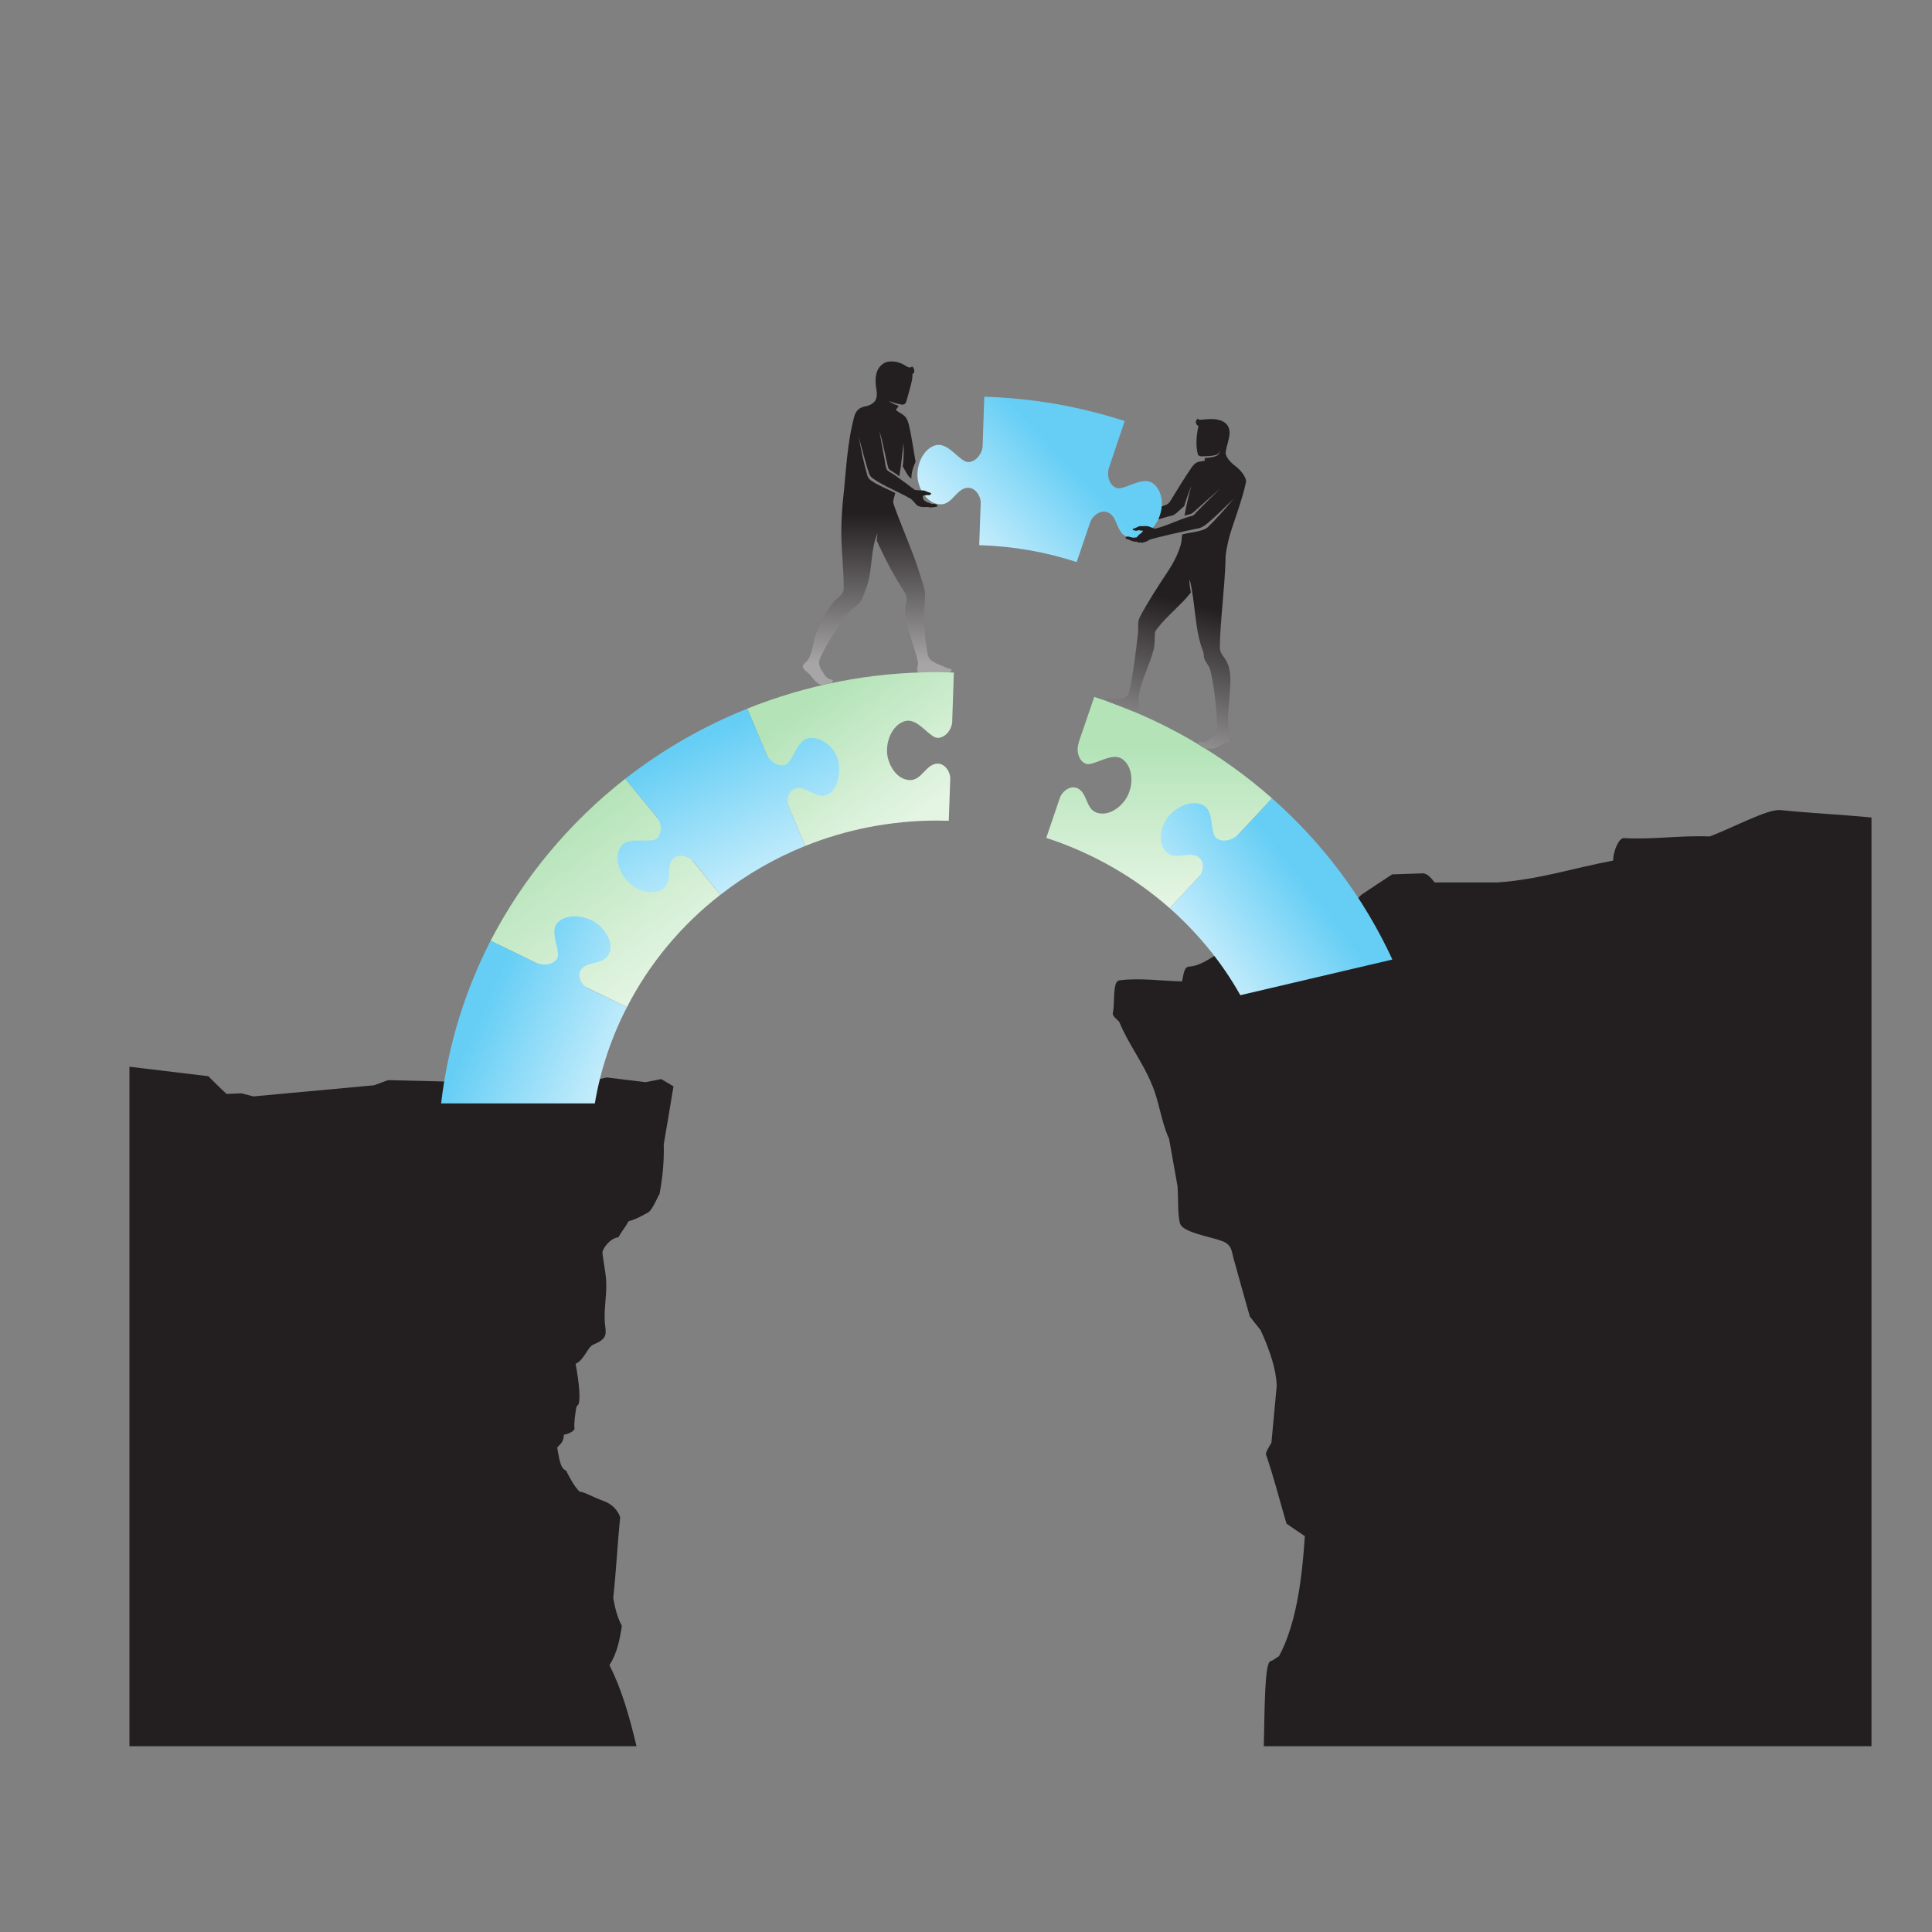 <?xml version="1.0" encoding="utf-8"?>
<svg viewBox="0 0 500 500" xmlns="http://www.w3.org/2000/svg">
  <rect x="0" y="0" width="500" height="500" fill="#808080" stroke="none"/>
  <defs>
    <radialGradient cx="0" cy="0" r="1" gradientUnits="userSpaceOnUse" gradientTransform="matrix(2287.41,-1542.88,-1542.88,-2287.41,3021.2,3888.96)" spreadMethod="pad" id="radialGradient18">
      <stop style="stop-opacity:1;stop-color:#fbc707" offset="0" id="stop14"/>
      <stop style="stop-opacity:1;stop-color:#f47216" offset="1" id="stop16"/>
    </radialGradient>
    <clipPath clipPathUnits="userSpaceOnUse" id="clipPath30">
      <path d="M 0,0 H 5932 V 1236 H 0 Z" clip-rule="evenodd" id="path28"/>
    </clipPath>
    <linearGradient x1="0" y1="0" x2="1" y2="0" gradientUnits="userSpaceOnUse" gradientTransform="matrix(-7e-5,-1527.22,-5972.08,2.6e-4,5952.08,1018.96)" spreadMethod="pad" id="linearGradient36">
      <stop style="stop-opacity:1;stop-color:#f47216" offset="0" id="stop32"/>
      <stop style="stop-opacity:1;stop-color:#b01419" offset="1" id="stop34"/>
    </linearGradient>
    <clipPath clipPathUnits="userSpaceOnUse" id="clipPath58">
      <path d="m 2012.4,2973.6 c -132.48,-105.12 -241.92,-239.76 -318.24,-392.4 l -464.4,231.84 c 110.88,219.6 267.84,412.56 458.64,565.92 l 324,-405.36" clip-rule="evenodd" id="path56"/>
    </clipPath>
    <linearGradient x1="0" y1="0" x2="1" y2="0" gradientUnits="userSpaceOnUse" gradientTransform="matrix(398.627,-548.662,-620.955,-451.151,1711.55,3421.71)" spreadMethod="pad" id="linearGradient64">
      <stop style="stop-opacity:1;stop-color:#b3e3b7" offset="0" id="stop60"/>
      <stop style="stop-opacity:1;stop-color:#e5f5e4" offset="1" id="stop62"/>
    </linearGradient>
    <clipPath clipPathUnits="userSpaceOnUse" id="clipPath76">
      <path d="m 1694.16,2581.2 c -52.56,-104.4 -90,-217.44 -109.44,-336.24 h -523.44 c 23.04,202.32 81.36,393.84 168.48,568.08 l 150.48,-74.88 v 0 c 38.16,-19.44 78.48,-1.44 79.2,23.76 1.44,32.4 -28.08,85.68 -1.44,114.48 25.2,27.36 79.92,30.24 125.28,2.88 30.96,-19.44 59.76,-60.48 54,-97.2 -8.64,-53.28 -63.36,-38.88 -91.44,-61.2 -27.36,-22.32 -9.36,-60.48 15.84,-74.16 l 132.48,-65.52" clip-rule="evenodd" id="path74"/>
    </clipPath>
    <linearGradient x1="0" y1="0" x2="1" y2="0" gradientUnits="userSpaceOnUse" gradientTransform="matrix(466.444,-207.674,-340.984,-765.863,1393.2,2992.97)" spreadMethod="pad" id="linearGradient82">
      <stop style="stop-opacity:1;stop-color:#66cef5" offset="0" id="stop78"/>
      <stop style="stop-opacity:1;stop-color:#cceffc" offset="1" id="stop80"/>
    </linearGradient>
    <clipPath clipPathUnits="userSpaceOnUse" id="clipPath106">
      <path d="m 3285.36,3664.8 c 226.8,-75.6 432,-197.28 605.52,-354.24 L 3542.4,2926.8 c -120.24,108.72 -262.8,192.96 -420.48,245.52 l 46.08,138.96 c 9.36,28.08 44.64,51.84 70.56,27.36 26.64,-24.48 20.16,-80.64 74.16,-81.36 37.44,-0.72 74.16,33.12 88.56,66.96 20.88,48.96 10.08,102.24 -20.88,123.84 -32.4,22.32 -80.64,-14.4 -113.04,-18 -24.48,-2.88 -48.24,34.56 -34.56,74.88 h -0.72 l 53.28,159.84" clip-rule="evenodd" id="path104"/>
    </clipPath>
    <linearGradient x1="0" y1="0" x2="1" y2="0" gradientUnits="userSpaceOnUse" gradientTransform="matrix(-2e-5,-561.862,-808.96,4e-5,3910.88,3498.96)" spreadMethod="pad" id="linearGradient112">
      <stop style="stop-opacity:1;stop-color:#b3e3b7" offset="0" id="stop108"/>
      <stop style="stop-opacity:1;stop-color:#e5f5e4" offset="1" id="stop110"/>
    </linearGradient>
    <clipPath clipPathUnits="userSpaceOnUse" id="clipPath122">
      <path d="m 2910.96,4713.12 c 166.32,-5.04 326.88,-34.56 478.08,-84.96 l -52.56,-159.84 v 0 c -13.68,-41.04 10.08,-77.76 35.28,-74.88 31.68,3.6 80.64,40.32 112.32,18 30.96,-21.6 41.76,-75.6 20.88,-123.84 -14.4,-33.84 -51.12,-68.4 -88.56,-67.68 -53.28,1.44 -47.52,57.6 -73.44,82.08 -26.64,24.48 -61.92,0 -71.28,-27.36 v 0 l -46.08,-138.96 c -105.12,35.28 -216.72,55.44 -331.92,59.04 l 5.04,146.88 c 0.72,29.52 -25.2,64.08 -57.59,50.4 -33.85,-14.4 -46.81,-69.12 -97.93,-51.12 -35.28,12.24 -57.6,56.88 -59.76,93.6 -2.16,53.28 26.64,100.08 62.64,109.44 38.16,9.36 70.56,-41.76 99.36,-56.16 20.88,-10.8 54,11.52 59.76,49.68 l 5.76,175.68" clip-rule="evenodd" id="path120"/>
    </clipPath>
    <linearGradient x1="0" y1="0" x2="1" y2="0" gradientUnits="userSpaceOnUse" gradientTransform="matrix(-323.797,-301.945,-530.515,568.908,3459.09,4196.75)" spreadMethod="pad" id="linearGradient128">
      <stop style="stop-opacity:1;stop-color:#66cef5" offset="0" id="stop124"/>
      <stop style="stop-opacity:1;stop-color:#cceffc" offset="1" id="stop126"/>
    </linearGradient>
    <clipPath clipPathUnits="userSpaceOnUse" id="clipPath138">
      <path d="m 3640.32,4610.88 c -12.24,5.76 -10.8,20.16 -2.16,25.92 0,-4.32 10.08,-4.32 16.56,-3.6 15.12,2.16 38.16,3.6 56.16,-1.44 28.8,-7.92 39.6,-29.52 33.84,-59.76 -3.59,-20.16 -13.68,-48.24 -11.52,-59.04 2.88,-11.52 12.96,-25.92 28.08,-38.16 33.12,-25.2 42.48,-50.4 41.04,-59.04 -14.4,-72 -50.4,-159.12 -61.19,-209.52 -3.61,-18.72 -8.65,-38.16 -8.65,-58.32 -2.16,-99.36 -18,-211.68 -19.44,-310.32 0,-11.52 5.04,-23.04 11.52,-30.96 20.88,-26.64 24.48,-56.16 24.48,-85.68 -0.72,-46.8 -8.64,-100.08 -7.91,-146.88 0,-7.2 3.59,-19.44 0,-23.76 0,-8.64 0,-12.96 3.59,-20.88 3.6,-7.92 5.76,-21.6 -5.04,-23.76 -26.64,-5.04 -36,-23.04 -55.44,-21.6 l -21.6,0.72 c -2.88,0 -18,10.08 -21.6,13.68 -5.04,5.04 1.44,12.24 4.32,10.8 6.48,-2.88 18.72,-2.88 23.04,0.72 7.2,4.32 14.4,12.96 21.6,15.84 14.4,6.48 15.12,32.4 14.4,41.04 -2.88,57.6 -10.08,132.48 -23.76,191.52 -3.6,15.84 -16.56,25.92 -20.88,41.76 -2.16,7.92 -0.72,15.12 -3.6,23.04 -29.52,74.88 -25.92,173.52 -46.08,252.72 -1.44,-15.12 1.44,-28.8 4.32,-46.8 -33.84,-43.92 -81.36,-81.36 -113.04,-123.84 -4.32,-5.76 -9.36,-11.52 -9.36,-19.44 -1.44,-19.44 0.72,-33.12 -4.32,-55.44 -14.4,-58.32 -43.2,-107.28 -51.12,-166.32 -1.44,-12.96 0,-19.44 1.44,-30.24 1.44,-12.24 -11.52,-23.04 -18,-20.16 l -88.56,35.28 c -6.48,2.88 -3.6,12.96 0,11.52 8.64,-1.44 25.2,-5.04 34.56,-3.6 18.72,2.16 32.4,5.76 36.72,20.16 12.24,46.08 24.48,142.56 31.68,211.68 1.44,18 -2.16,38.16 6.48,55.44 26.64,51.84 60.48,105.12 92.16,154.08 28.09,43.2 39.6,72.72 46.8,97.2 3.6,12.24 2.88,24.48 5.04,36.72 20.16,5.76 42.48,7.2 63.36,13.68 7.92,2.16 17.28,5.76 23.76,11.52 30.96,30.96 60.48,65.52 87.84,99.36 -28.08,-27.36 -56.88,-58.32 -87.12,-84.24 -10.08,-8.64 -21.59,-17.28 -34.56,-19.44 -57.6,-11.52 -160.56,-36 -166.32,-40.32 -6.48,-5.76 -15.12,-7.2 -21.6,-9.36 -2.16,-0.72 -6.48,1.44 -10.08,0.72 -3.6,-1.44 -7.92,1.44 -10.8,2.88 -2.88,-0.72 -7.92,0 -9.36,0.72 -8.64,1.44 -11.52,5.04 -19.44,7.2 -2.88,0.72 -6.48,2.16 -7.92,3.6 -2.88,3.6 2.16,7.92 11.52,5.76 3.6,-0.72 7.2,-2.16 10.8,-2.88 4.32,-1.44 8.64,0.72 12.96,0 2.88,0 5.04,6.48 12.96,12.24 4.32,2.88 9.36,7.92 10.8,11.52 -6.48,0 -9.36,0.72 -15.12,2.16 -5.76,-3.6 -12.24,-2.16 -18,0 -2.88,0.72 -2.88,5.04 -0.72,5.04 9.36,1.44 18,8.64 23.04,8.64 9.36,0 23.76,1.44 29.52,-0.72 7.2,-2.16 14.4,-6.48 22.32,-7.92 41.76,10.08 83.52,33.84 125.28,44.64 5.76,1.44 8.64,5.04 11.52,8.64 27.36,29.52 56.16,57.6 84.24,86.4 -29.52,-26.64 -59.04,-53.28 -88.56,-80.64 -3.6,-3.6 -8.64,-7.2 -14.4,-8.64 -5.76,-1.44 -12.96,-3.6 -18,-5.04 5.76,34.56 14.4,71.28 23.04,104.4 -8.64,-23.04 -16.56,-45.36 -23.76,-70.56 -9.36,-7.92 -18,-17.28 -27.36,-25.2 -5.76,-4.32 -10.8,-7.92 -15.84,-8.64 -15.84,-3.6 -30.24,-8.64 -45.36,-12.96 0.72,0.72 0.72,2.16 1.44,2.88 5.76,14.4 9.36,28.8 10.08,42.48 l 12.24,4.32 c 6.48,2.16 12.96,7.2 15.84,12.24 23.76,39.6 48.24,81.36 73.44,118.8 6.48,9.36 12.96,17.28 23.76,20.16 7.2,2.16 15.12,2.16 22.32,4.32 0,2.16 -2.16,6.48 -1.44,8.64 13.68,2.16 30.24,2.16 42.48,9.36 6.48,2.88 8.64,12.24 10.08,20.16 -1.44,-6.48 -5.04,-15.12 -11.52,-17.28 -15.84,-5.76 -32.4,-5.04 -48.96,-5.76 -5.76,-0.72 -13.68,1.44 -15.12,7.2 -7.92,30.96 -5.04,66.24 2.16,98.64" clip-rule="evenodd" id="path136"/>
    </clipPath>
    <linearGradient x1="0" y1="0" x2="1" y2="0" gradientUnits="userSpaceOnUse" gradientTransform="matrix(-260.56,-1045.05,-546.076,136.152,3996.72,4412.78)" spreadMethod="pad" id="linearGradient146">
      <stop style="stop-opacity:1;stop-color:#231f20" offset="0" id="stop140"/>
      <stop style="stop-opacity:1;stop-color:#231f20" offset="0.465" id="stop142"/>
      <stop style="stop-opacity:1;stop-color:#a7a5a6" offset="1" id="stop144"/>
    </linearGradient>
    <clipPath clipPathUnits="userSpaceOnUse" id="clipPath156">
      <path d="m 2666.16,4792.32 c 8.64,2.88 9.36,19.44 -2.16,27.36 0.72,-4.32 -7.92,-7.2 -18.71,0 -20.89,15.84 -55.45,23.04 -77.05,10.08 -33.12,-21.6 -28.8,-65.52 -24.48,-92.88 3.6,-24.48 -0.72,-38.88 -15.12,-48.24 -12.24,-8.64 -19.44,-7.2 -33.84,-12.24 -11.52,-4.32 -22.32,-15.12 -26.64,-32.4 -24.48,-93.6 -27.36,-187.2 -37.44,-282.24 -3.6,-33.84 -5.76,-71.28 -6.48,-105.12 -1.44,-82.08 8.64,-134.64 7.92,-217.44 0,-8.64 -11.52,-23.04 -21.6,-30.96 -29.52,-21.6 -64.08,-95.76 -75.6,-131.76 -8.64,-28.08 -8.64,-55.44 -23.76,-80.64 -6.48,-11.52 -22.32,-17.28 -17.28,-28.8 5.04,-13.68 18.72,-15.12 32.4,-36.72 7.92,-10.8 24.48,-25.92 33.12,-23.76 l 26.64,5.76 c 9.36,1.44 10.8,10.08 7.2,12.24 -2.15,0.72 -11.52,1.44 -17.28,7.2 -9.36,7.92 -15.12,19.44 -21.6,30.24 -5.76,11.52 -7.92,23.76 -4.32,33.84 20.16,48.24 64.08,119.52 99.36,162.72 11.52,14.4 25.92,21.6 38.16,36.72 10.08,12.96 11.52,23.76 19.44,44.64 21.6,54 16.56,115.92 31.68,171.36 0,0.72 6.48,18.72 7.92,25.92 0,-8.64 -0.72,-19.44 -2.16,-26.64 2.16,-3.6 5.76,-12.96 7.2,-15.84 25.2,-55.44 53.28,-110.16 88.56,-165.6 5.05,-8.64 8.64,-20.88 5.76,-30.24 -9.36,-35.28 -4.32,-68.4 7.2,-100.8 10.8,-38.16 22.32,-71.28 31.68,-110.16 1.44,-7.2 -1.44,-16.56 -2.16,-23.04 -1.44,-7.2 0,-15.12 7.92,-15.12 l 100.08,0.72 c 10.08,0 10.8,12.24 5.04,12.24 -9.36,0.72 -18.72,6.48 -28.8,10.8 -15.83,5.76 -27.36,10.8 -39.6,21.6 -6.48,5.76 -8.64,15.84 -10.08,23.76 -9.36,56.88 -15.12,118.08 -8.64,185.76 1.44,14.4 1.44,29.52 -5.76,51.84 -9.36,28.08 -16.56,56.88 -26.64,84.24 -24.48,69.12 -77.04,195.12 -75.6,205.92 0.72,7.92 5.76,23.04 7.2,30.24 -25.2,13.68 -54.72,24.48 -79.92,41.76 -7.2,4.32 -12.96,11.52 -15.12,19.44 -12.96,46.08 -22.32,92.88 -29.52,137.52 3.6,-15.12 7.2,-30.24 11.52,-46.08 7.2,-28.8 15.12,-58.32 24.48,-86.4 2.16,-6.48 7.92,-12.24 12.96,-15.84 38.16,-27.36 87.12,-46.08 126.72,-69.84 10.8,-6.48 18.72,-21.6 25.2,-25.2 7.92,-3.6 12.96,-4.32 21.6,-4.32 4.32,0 8.64,0 13.68,0 2.16,0 5.76,-1.44 8.64,-1.44 7.92,0 14.4,1.44 21.6,2.88 3.6,0.72 0.72,7.2 -5.04,8.64 -5.04,1.44 -7.92,0.72 -12.24,0.72 -3.6,1.44 -9.36,4.32 -14.4,5.04 -3.6,2.16 -8.64,4.32 -11.52,7.2 -5.04,5.76 -5.04,12.24 -5.04,16.56 5.04,0 9.36,0.72 13.68,2.16 4.32,-0.72 9.36,-0.72 12.24,1.44 2.88,1.44 3.6,4.32 1.44,5.76 -1.44,0.72 -5.04,1.44 -10.08,3.6 -3.6,0.72 -7.2,3.6 -10.08,4.32 -7.92,2.16 -30.96,0.72 -35.28,3.6 -20.16,15.84 -44.64,34.56 -65.52,49.68 -8.64,6.48 -15.12,9.36 -24.48,15.84 -7.92,5.76 -8.64,20.16 -12.23,41.76 -2.89,15.84 -5.77,31.68 -8.65,48.24 -2.88,16.56 -5.76,32.4 -8.64,48.96 10.08,-31.68 15.12,-62.64 22.32,-94.32 3.6,-12.24 6.48,-36 10.8,-38.88 10.8,-8.64 24.48,-15.12 34.56,-24.48 6.48,36 10.08,80.64 14.4,116.64 0.72,-24.48 1.44,-55.44 -2.88,-81.36 12.25,-23.04 18,-34.56 29.52,-43.92 0,20.16 5.76,41.04 14.4,59.04 -5.76,33.84 -14.4,94.32 -22.32,127.44 -2.16,10.08 -6.48,23.76 -13.68,30.96 -10.08,10.8 -20.16,12.96 -30.96,23.04 1.44,3.6 7.92,10.08 9.36,14.4 -8.64,2.88 -23.76,8.64 -32.4,16.56 13.68,-5.04 27.36,-10.08 42.48,-12.24 8.64,-1.44 13.68,3.6 15.85,10.08 7.19,26.64 13.67,48.24 19.43,74.88 0.72,5.76 2.16,16.56 1.44,21.6" clip-rule="evenodd" id="path154"/>
    </clipPath>
    <linearGradient x1="0" y1="0" x2="1" y2="0" gradientUnits="userSpaceOnUse" gradientTransform="matrix(-4e-5,-978.993,-552.642,2e-5,2821.52,4758.96)" spreadMethod="pad" id="linearGradient164">
      <stop style="stop-opacity:1;stop-color:#231f20" offset="0" id="stop158"/>
      <stop style="stop-opacity:1;stop-color:#231f20" offset="0.465" id="stop160"/>
      <stop style="stop-opacity:1;stop-color:#a7a5a6" offset="1" id="stop162"/>
    </linearGradient>
    <clipPath clipPathUnits="userSpaceOnUse" id="clipPath174">
      <path d="m 3778.56,3186.72 c -28.8,-31.68 -74.16,-29.52 -84.24,-5.76 -12.96,29.52 -4.32,90 -39.6,106.56 -33.84,16.56 -85.68,-0.72 -118.08,-42.48 -22.32,-28.8 -34.56,-77.76 -15.12,-110.16 27.36,-46.08 72.72,-12.96 107.28,-23.76 33.84,-10.8 31.68,-54 12.24,-75.6 L 3542.4,2926.8 c 95.76,-87.12 177.84,-189.36 240.48,-303.84 l 517.68,124.56 c -96.48,214.56 -236.88,406.8 -409.68,563.04 l -112.32,-123.84 v 0" clip-rule="evenodd" id="path172"/>
    </clipPath>
    <linearGradient x1="0" y1="0" x2="1" y2="0" gradientUnits="userSpaceOnUse" gradientTransform="matrix(-371.687,-280.086,-548.21,727.5,4250.37,2684.65)" spreadMethod="pad" id="linearGradient180">
      <stop style="stop-opacity:1;stop-color:#66cef5" offset="0" id="stop176"/>
      <stop style="stop-opacity:1;stop-color:#cceffc" offset="1" id="stop178"/>
    </linearGradient>
    <clipPath clipPathUnits="userSpaceOnUse" id="clipPath194">
      <path d="m 2749.68,3751.2 c 19.44,0 38.16,-0.72 57.6,-1.44 l -5.76,-175.68 c -5.76,-38.16 -38.88,-60.48 -59.76,-49.68 -28.8,14.4 -61.2,65.52 -99.36,56.16 -36.72,-9.36 -64.8,-56.16 -62.64,-109.44 2.16,-36 24.48,-81.36 59.76,-93.6 50.4,-17.28 64.08,37.44 97.92,51.12 32.4,13.68 58.32,-20.88 57.6,-50.4 L 2790,3232.08 c -13.68,0 -26.64,0.72 -40.32,0.72 -158.4,0 -310.32,-31.68 -448.55,-88.56 l -197.29,479.52 c 199.44,82.08 417.6,127.44 645.84,127.44" clip-rule="evenodd" id="path192"/>
    </clipPath>
    <linearGradient x1="0" y1="0" x2="1" y2="0" gradientUnits="userSpaceOnUse" gradientTransform="matrix(324.664,-446.862,-651.588,-473.406,2697,3935.58)" spreadMethod="pad" id="linearGradient200">
      <stop style="stop-opacity:1;stop-color:#b3e3b7" offset="0" id="stop196"/>
      <stop style="stop-opacity:1;stop-color:#e5f5e4" offset="1" id="stop198"/>
    </linearGradient>
    <clipPath clipPathUnits="userSpaceOnUse" id="clipPath210">
      <path d="m 2301.13,3144.24 c -104.41,-43.2 -201.61,-100.8 -288.73,-170.64 l -91.44,115.2 c -18.72,22.32 -60.48,32.4 -76.32,0.72 -16.56,-32.4 8.64,-82.8 -41.04,-102.24 -35.28,-14.4 -81.36,5.76 -106.56,32.4 -36,38.16 -44.64,92.16 -23.04,123.12 22.32,32.4 80.64,14.4 111.6,22.32 23.04,5.04 33.12,43.2 12.96,76.32 l -110.16,137.52 c 125.28,100.08 264.96,182.88 415.44,244.8 l 68.4,-165.6 c 18.72,-31.68 55.44,-41.04 70.56,-23.76 22.32,23.76 34.56,82.8 73.44,87.12 37.44,3.6 85.68,-29.52 97.2,-79.92 8.64,-40.32 -0.72,-88.56 -23.76,-109.44 -39.6,-35.28 -72.72,12.96 -109.44,14.4 -35.28,1.44 -46.08,-39.6 -34.56,-66.96 v 0 l 55.45,-135.36 v 0" clip-rule="evenodd" id="path208"/>
    </clipPath>
    <linearGradient x1="0" y1="0" x2="1" y2="0" gradientUnits="userSpaceOnUse" gradientTransform="matrix(239.007,-512.552,-811.099,-378.222,2330,3693.57)" spreadMethod="pad" id="linearGradient216">
      <stop style="stop-opacity:1;stop-color:#66cef5" offset="0" id="stop212"/>
      <stop style="stop-opacity:1;stop-color:#cceffc" offset="1" id="stop214"/>
    </linearGradient>
  </defs>
  <g id="g10" transform="matrix(0.76, 0, 0, -0.741, 33.501, 451.916)" style="">
    <g id="g12" transform="scale(0.1)">
      <path d="M 0,0 H 5932 V 5803 H 0 Z" style="fill: url(#radialGradient18); fill-rule: nonzero; stroke: none; fill-opacity: 0;" id="path20"/>
      <path d="m 2889.36,4699.44 21.6,13.68 c 149.76,-17.28 313.92,-51.12 457.2,-98.64 l -53.28,-159.84 v 0 c -13.68,-41.04 10.08,-77.76 35.28,-74.88 32.4,3.6 80.64,40.32 112.32,18 30.96,-21.6 45.36,-78.48 24.48,-127.44 -14.4,-33.12 -44.64,-64.08 -82.08,-63.36 -53.28,1.44 -56.88,56.88 -83.52,81.36 -25.92,24.48 -61.92,0 -71.28,-27.36 v 0 L 3225.6,4135.68 3204,4122 c -105.12,34.56 -216.72,55.44 -331.92,59.04 l 5.04,146.88 c 0.72,28.8 -21.6,65.52 -54.72,51.84 -12.24,-5.76 -19.44,-19.44 -30.24,-30.96 -17.28,-18 -38.16,-32.4 -69.84,-21.6 -36,12.24 -58.32,56.88 -59.76,93.6 -2.88,53.28 34.56,108.72 71.28,118.08 37.44,10.08 61.2,-50.4 90.72,-64.8 20.88,-10.8 58.32,12.96 59.04,49.68 l 5.76,175.68" style="fill: rgb(235, 248, 254); fill-rule: evenodd; stroke: none; fill-opacity: 0;" id="path22"/>
      <g id="g24">
        <g id="g26" clip-path="url(#clipPath30)">
          <path d="M 0,0 H 5932 V 1236 H 0 Z" style="fill: url(#linearGradient36); fill-rule: nonzero; stroke: none; fill-opacity: 0;" id="path38"/>
        </g>
      </g>
      <path d="M 1726.56,0 H 0 V 2373.12 L 268.563,2340 c 20.16,-20.88 41.039,-41.76 61.917,-61.92 17.282,0.72 33.84,1.44 51.122,2.16 13.679,-3.6 26.64,-7.2 40.32,-10.8 136.801,12.96 274.316,25.92 411.121,38.88 15.84,5.76 31.68,12.24 47.52,18 210.957,-5.04 421.917,-10.8 632.877,-16.56 37.44,8.64 74.88,17.28 111.6,25.92 44.64,-5.76 88.56,-10.8 132.48,-16.56 17.28,3.6 35.28,7.2 53.28,10.8 13.68,-8.64 28.08,-16.56 41.76,-25.2 -10.8,-67.68 -21.6,-134.64 -33.12,-202.32 1.44,-53.28 -2.88,-110.88 -14.4,-174.24 -5.76,-7.2 -23.76,-55.44 -38.88,-64.08 -37.44,-21.6 -48.24,-25.2 -66.96,-30.96 -10.08,-20.16 -23.04,-34.56 -33.84,-55.44 -30.96,-4.32 -53.28,-40.32 -54.72,-52.56 0.72,-20.16 11.52,-68.4 12.96,-103.68 2.16,-50.4 -10.08,-102.96 -3.6,-153.36 4.32,-32.4 3.6,-46.8 -40.32,-65.52 -19.44,-7.92 -31.68,-54.72 -60.48,-66.96 12.24,-65.52 18,-131.04 8.64,-143.28 -3.6,-4.32 -5.76,-5.04 -6.48,-10.8 -2.88,-18.72 -8.64,-56.88 -5.76,-71.28 0.72,-8.64 -18.72,-19.44 -36,-22.32 -1.44,-28.8 -15.12,-33.84 -23.04,-45.36 6.48,-32.4 9.36,-72.72 30.24,-79.919 15.84,-32.403 30.97,-59.043 46.8,-74.161 13.68,0.719 44.64,-18.718 79.92,-31.679 21.6,-7.918 46.08,-24.481 57.6,-56.879 -9.36,-92.879 -13.68,-189.359 -23.76,-282.242 6.48,-38.157 15.84,-72.719 29.52,-97.2 -7.2,-47.519 -15.84,-95.042 -42.48,-137.519 41.04,-81.359 68.4,-180 92.16,-282.961" style="fill: rgb(35, 31, 32); fill-rule: evenodd; stroke: none;" id="path40"/>
      <path d="M 5932.08,3243.6 V 0 H 3862.8 c 2.88,134.641 2.88,290.16 22.32,296.641 10.8,3.597 19.44,12.242 29.52,18 58.32,110.879 78.48,268.558 87.84,419.043 -20.88,14.398 -41.76,28.796 -62.64,43.914 -23.04,80.644 -43.2,162.722 -69.84,241.922 -1.44,5.04 8.64,23.76 18.72,40.32 5.76,66.24 12.24,132.48 18,198.72 -1.43,55.44 -22.32,121.68 -54.72,194.4 -12.24,15.84 -24.48,31.68 -36.71,47.52 -17.29,62.64 -34.57,124.56 -51.13,187.2 -12.24,35.28 -5.04,62.64 -44.64,77.04 -38.88,15.12 -135.36,29.52 -142.56,62.64 -7.92,32.4 -5.04,85.68 -7.92,128.16 -9.36,55.44 -19.44,110.16 -28.8,165.6 -28.8,64.8 -32.4,129.6 -60.48,194.4 -28.08,70.56 -80.64,141.84 -108.72,213.12 -7.2,10.8 -24.48,19.44 -22.32,32.4 7.92,38.16 -2.16,110.88 22.32,113.76 70.56,9.36 141.84,-2.16 213.12,-3.6 5.76,20.88 5.04,50.4 25.2,51.84 30.96,1.44 63.36,23.04 95.76,43.92 95.76,9.36 190.8,19.44 286.56,29.52 39.6,16.56 51.12,59.76 84.24,69.84 128.16,37.44 79.92,77.76 120.96,108.72 34.56,23.76 68.41,46.8 102.96,69.84 33.84,1.44 68.4,2.16 102.96,3.6 18,0.72 31.68,-19.44 41.76,-31.68 76.32,0 136.8,0 213.84,0 142.56,10.08 255.6,49.68 393.84,76.32 0,30.96 18.72,79.2 36.72,78.48 102.96,-5.76 188.64,10.08 292.32,5.76 79.92,30.96 197.28,96.48 240.48,92.16 101.52,-10.8 209.52,-15.84 310.32,-25.92" style="fill: rgb(35, 31, 32); fill-rule: evenodd; stroke: none;" id="path42"/>
      <path d="m 0,2198.88 v 91.44 c 56.16,-5.76 113.043,-10.8 168.48,-20.88 9.364,-1.44 19.442,-16.56 26.641,-22.32 69.84,-10.08 138.242,-12.96 230.399,-11.52 17.281,-1.44 34.558,-13.68 51.839,-30.24 -79.199,-0.72 -149.757,-14.4 -228.957,-15.84 C 168.48,2188.8 80.641,2198.88 0,2198.88" style="fill: rgb(63, 70, 76); fill-rule: evenodd; stroke: none; fill-opacity: 0;" id="path44"/>
      <path d="m 1661.04,2288.16 c 61.2,-5.04 109.44,-28.8 131.76,-33.12 -48.96,-27.36 -109.44,-48.96 -158.4,-54.72 -24.48,-2.88 -48.96,-5.76 -73.44,-8.64 54,-20.88 100.8,-51.12 159.84,-58.32 -204.48,-40.32 -412.56,-7.92 -623.52,-20.16 42.48,23.04 85.68,46.08 110.16,78.48 -15.84,0.72 -82.08,-25.92 -97.92,-23.04 -126,20.16 -217.438,56.88 -370.079,59.76 53.278,18 108.719,36.72 162,54.72 45.36,0 82.079,-15.12 127.439,-15.12 218.16,0 414,20.16 632.16,20.16" style="fill: rgb(63, 70, 76); fill-rule: evenodd; stroke: none; fill-opacity: 0;" id="path46"/>
      <path d="m 686.879,2202.48 c 88.559,-18 176.402,-36.72 264.961,-54.72 49.68,-22.32 78.48,-41.76 85.68,-59.04 -46.079,-0.72 -71.282,-23.76 -117.36,-23.04 -140.398,0.72 -301.68,22.32 -437.039,14.4 -50.398,15.84 -99.359,34.56 -139.68,67.68 94.321,0 182.879,5.76 293.039,-8.64 18.719,5.76 48.958,26.64 47.52,38.16 -12.961,-0.72 -63.359,-8.64 -67.68,-2.88 -17.281,21.6 -109.441,52.56 -140.398,64.08 32.398,10.08 132.48,5.76 189.359,6.48 12.242,-12.24 19.442,-25.92 21.598,-42.48" style="fill: rgb(63, 70, 76); fill-rule: evenodd; stroke: none; fill-opacity: 0;" id="path48"/>
      <path d="m 1061.28,2244.96 -61.921,25.2 c 120.241,737.28 568.801,1245.6 1329.841,1428.48 54,-136.08 96.48,-260.64 150.48,-396.72 C 2160,3167.28 1839.6,3032.64 1519.2,2898 c -90.72,-193.68 -181.43,-387.36 -272.88,-581.04 -64.8,-23.76 -120.24,-48.24 -185.04,-72" style="fill: rgb(255, 255, 255); fill-rule: evenodd; stroke: none; fill-opacity: 0;" id="path50"/>
      <g id="g52">
        <g id="g54" clip-path="url(#clipPath58)">
          <path d="m 2012.4,2973.6 c -132.48,-105.12 -241.92,-239.76 -318.24,-392.4 l -464.4,231.84 c 110.88,219.6 267.84,412.56 458.64,565.92 l 324,-405.36" style="fill: url(#linearGradient64); fill-rule: nonzero; stroke: none;" id="path66"/>
        </g>
      </g>
      <path d="m 1229.76,2813.04 -48.96,13.68 4.32,5.04 62.64,-7.2 -18,-11.52" style="fill: rgb(204, 236, 205); fill-rule: evenodd; stroke: none; fill-opacity: 0;" id="path68"/>
      <g id="g70">
        <g id="g72" clip-path="url(#clipPath76)">
          <path d="m 1694.16,2581.2 c -52.56,-104.4 -90,-217.44 -109.44,-336.24 h -523.44 c 23.04,202.32 81.36,393.84 168.48,568.08 l 150.48,-74.88 v 0 c 38.16,-19.44 78.48,-1.44 79.2,23.76 1.44,32.4 -28.08,85.68 -1.44,114.48 25.2,27.36 79.92,30.24 125.28,2.88 30.96,-19.44 59.76,-60.48 54,-97.2 -8.64,-53.28 -63.36,-38.88 -91.44,-61.2 -27.36,-22.32 -9.36,-60.48 15.84,-74.16 l 132.48,-65.52" style="fill: url(#linearGradient82); fill-rule: nonzero; stroke: none;" id="path84"/>
        </g>
      </g>
      <path d="m 1688.4,3378.96 -41.76,6.48 6.48,4.32 47.52,-1.44 -12.24,-9.36" style="fill: rgb(204, 236, 205); fill-rule: evenodd; stroke: none; fill-opacity: 0;" id="path86"/>
      <path d="m 3245.04,3659.76 40.32,5.04 c 174.24,-102.24 395.28,-208.08 557.28,-354.24 l -344.16,-378.72 c -118.8,106.56 -260.64,193.68 -416.16,245.52 l 46.8,133.92 c 6.48,19.44 26.64,37.44 46.8,36.72 l 40.32,0.72 c 25.92,-24.48 2.88,-90.72 55.44,-91.44 37.44,-0.72 73.44,33.12 87.84,66.24 20.16,48.24 10.08,101.52 -20.88,122.4 -22.32,15.84 -50.4,-5.04 -77.76,-15.84 l -33.12,-2.16 c -25.2,-1.44 -48.24,33.84 -35.28,74.16 v 0 l 52.56,157.68" style="fill: rgb(235, 248, 254); fill-rule: evenodd; stroke: none; fill-opacity: 0;" id="path88"/>
      <path d="M 5914.08,2891.52 V 2732.4 c -175.68,-14.4 -329.76,-38.88 -506.88,-52.56 -61.2,-5.04 -146.16,0 -207.36,-5.04 23.04,-15.84 46.8,-31.68 69.84,-47.52 -177.84,10.08 -349.2,-5.76 -517.68,-29.52 -18,-2.16 -71.28,10.8 -87.12,18.72 14.4,0.72 78.48,10.08 92.16,15.12 37.44,14.4 67.68,30.96 103.68,48.96 100.8,-16.56 195.12,-25.2 295.2,-20.16 -47.52,10.8 -159.84,66.96 -190.8,83.52 52.56,30.24 141.84,42.48 194.4,73.44 95.77,17.28 218.16,17.28 322.56,29.52 18.72,2.16 46.08,19.44 63.36,22.32 126,1.44 243.36,20.16 368.64,22.32" style="fill: rgb(63, 70, 76); fill-rule: evenodd; stroke: none; fill-opacity: 0;" id="path90"/>
      <path d="m 5914.08,3072.24 v -119.52 c -95.04,-8.64 -203.76,-28.08 -296.64,-33.84 -28.08,-2.16 -37.44,7.92 -65.52,13.68 -47.52,8.64 -89.28,29.52 -133.92,46.08 -76.32,-22.32 -168.48,-24.48 -256.32,-32.4 -12.96,5.76 -25.2,10.08 -38.16,12.96 -54.72,13.68 -109.44,9.36 -164.88,11.52 124.56,25.2 246.96,48.96 370.81,61.2 87.83,-7.2 165.59,-2.88 253.43,-10.8 31.68,-2.16 105.84,-12.96 137.52,-15.84 -16.56,12.24 -66.24,24.48 -97.2,30.96 -20.16,4.32 -25.2,20.16 -41.76,30.24 118.8,11.52 225.36,7.92 332.64,5.76" style="fill: rgb(63, 70, 76); fill-rule: evenodd; stroke: none; fill-opacity: 0;" id="path92"/>
      <path d="m 3414.96,2599.92 c 120.96,6.48 280.8,-15.12 445.68,-41.04 -7.92,15.12 -15.84,30.24 -23.04,45.36 179.28,-20.16 349.92,-15.84 518.4,-8.64 58.32,57.6 214.56,108.72 436.32,155.52 -110.88,4.32 -218.16,9.36 -367.2,-8.64 1.44,7.2 -5.76,25.2 -12.96,26.64 -101.52,20.16 -190.8,-4.32 -294.48,-12.96 -150.48,-25.92 -300.24,-52.56 -450,-78.48 18,-19.44 36.72,-39.6 54.72,-59.76 -41.76,15.12 -84.96,28.8 -137.52,32.4 -79.2,-12.96 -123.84,-31.68 -169.92,-50.4" style="fill: rgb(63, 70, 76); fill-rule: evenodd; stroke: none; fill-opacity: 0;" id="path94"/>
      <path d="m 4410.72,2832.48 c 139.68,-8.64 275.04,-6.48 421.92,-33.12 29.52,7.92 41.04,18.72 87.84,23.76 46.8,5.04 126.72,5.76 190.08,8.64 -83.52,48.24 -345.6,22.32 -329.76,46.8 36.72,14.4 73.44,28.08 110.16,42.48 -103.68,-10.08 -218.16,-10.08 -295.2,-39.6 -62.64,-23.76 -129.6,-28.8 -185.04,-48.96" style="fill: rgb(63, 70, 76); fill-rule: evenodd; stroke: none; fill-opacity: 0;" id="path96"/>
      <path d="m 3782.88,2622.96 c -18,5.76 -36.72,10.8 -55.44,16.56 -156.24,262.08 -396,439.2 -645.12,537.84 12.97,-1.44 26.64,-3.6 39.6,-5.04 257.76,-53.28 516.24,-106.56 774,-160.56 -37.44,-128.88 -74.88,-258.48 -113.04,-388.8" style="fill: rgb(255, 255, 255); fill-rule: evenodd; stroke: none; fill-opacity: 0;" id="path98"/>
      <g id="g100">
        <g id="g102" clip-path="url(#clipPath106)">
          <path d="m 3285.36,3664.8 c 226.8,-75.6 432,-197.28 605.52,-354.24 L 3542.4,2926.8 c -120.24,108.72 -262.8,192.96 -420.48,245.52 l 46.08,138.96 c 9.36,28.08 44.64,51.84 70.56,27.36 26.64,-24.48 20.16,-80.64 74.16,-81.36 37.44,-0.72 74.16,33.12 88.56,66.96 20.88,48.96 10.08,102.24 -20.88,123.84 -32.4,22.32 -80.64,-14.4 -113.04,-18 -24.48,-2.88 -48.24,34.56 -34.56,74.88 h -0.72 l 53.28,159.84" style="fill: url(#linearGradient112); fill-rule: nonzero; stroke: none;" id="path114"/>
        </g>
      </g>
      <g id="g116">
        <g id="g118" clip-path="url(#clipPath122)">
          <path d="m 2910.96,4713.12 c 166.32,-5.04 326.88,-34.56 478.08,-84.96 l -52.56,-159.84 v 0 c -13.68,-41.04 10.08,-77.76 35.28,-74.88 31.68,3.6 80.64,40.32 112.32,18 30.96,-21.6 41.76,-75.6 20.88,-123.84 -14.4,-33.84 -51.12,-68.4 -88.56,-67.68 -53.28,1.44 -47.52,57.6 -73.44,82.08 -26.64,24.48 -61.92,0 -71.28,-27.36 v 0 l -46.08,-138.96 c -105.12,35.28 -216.72,55.44 -331.92,59.04 l 5.04,146.88 c 0.72,29.52 -25.2,64.08 -57.59,50.4 -33.85,-14.4 -46.81,-69.12 -97.93,-51.12 -35.28,12.24 -57.6,56.88 -59.76,93.6 -2.16,53.28 26.64,100.08 62.64,109.44 38.16,9.36 70.56,-41.76 99.36,-56.16 20.88,-10.8 54,11.52 59.76,49.68 l 5.76,175.68" style="fill: url(#linearGradient128); fill-rule: nonzero; stroke: none;" id="path130"/>
        </g>
      </g>
      <g id="g132">
        <g id="g134" clip-path="url(#clipPath138)">
          <path d="m 3640.32,4610.88 c -12.24,5.76 -10.8,20.16 -2.16,25.92 0,-4.32 10.08,-4.32 16.56,-3.6 15.12,2.16 38.16,3.6 56.16,-1.44 28.8,-7.92 39.6,-29.52 33.84,-59.76 -3.59,-20.16 -13.68,-48.24 -11.52,-59.04 2.88,-11.52 12.96,-25.92 28.08,-38.16 33.12,-25.2 42.48,-50.4 41.04,-59.04 -14.4,-72 -50.4,-159.12 -61.19,-209.52 -3.61,-18.72 -8.65,-38.16 -8.65,-58.32 -2.16,-99.36 -18,-211.68 -19.44,-310.32 0,-11.52 5.04,-23.04 11.52,-30.96 20.88,-26.64 24.48,-56.16 24.48,-85.68 -0.72,-46.8 -8.64,-100.08 -7.91,-146.88 0,-7.2 3.59,-19.44 0,-23.76 0,-8.64 0,-12.96 3.59,-20.88 3.6,-7.92 5.76,-21.6 -5.04,-23.76 -26.64,-5.04 -36,-23.04 -55.44,-21.6 l -21.6,0.72 c -2.88,0 -18,10.08 -21.6,13.68 -5.04,5.04 1.44,12.24 4.32,10.8 6.48,-2.88 18.72,-2.88 23.04,0.72 7.2,4.32 14.4,12.96 21.6,15.84 14.4,6.48 15.12,32.4 14.4,41.04 -2.88,57.6 -10.08,132.48 -23.76,191.52 -3.6,15.84 -16.56,25.92 -20.88,41.76 -2.16,7.92 -0.72,15.12 -3.6,23.04 -29.52,74.88 -25.92,173.52 -46.08,252.72 -1.44,-15.12 1.44,-28.8 4.32,-46.8 -33.84,-43.92 -81.36,-81.36 -113.04,-123.84 -4.32,-5.76 -9.36,-11.52 -9.36,-19.44 -1.44,-19.44 0.72,-33.12 -4.32,-55.44 -14.4,-58.32 -43.2,-107.28 -51.12,-166.32 -1.44,-12.96 0,-19.44 1.44,-30.24 1.44,-12.24 -11.52,-23.04 -18,-20.16 l -88.56,35.28 c -6.48,2.88 -3.6,12.96 0,11.52 8.64,-1.44 25.2,-5.04 34.56,-3.6 18.72,2.16 32.4,5.76 36.72,20.16 12.24,46.08 24.48,142.56 31.68,211.68 1.44,18 -2.16,38.16 6.48,55.44 26.64,51.84 60.48,105.12 92.16,154.08 28.09,43.2 39.6,72.72 46.8,97.2 3.6,12.24 2.88,24.48 5.04,36.72 20.16,5.76 42.48,7.2 63.36,13.68 7.92,2.16 17.28,5.76 23.76,11.52 30.96,30.96 60.48,65.52 87.84,99.36 -28.08,-27.36 -56.88,-58.32 -87.12,-84.24 -10.08,-8.64 -21.59,-17.28 -34.56,-19.44 -57.6,-11.52 -160.56,-36 -166.32,-40.32 -6.48,-5.76 -15.12,-7.2 -21.6,-9.36 -2.16,-0.72 -6.48,1.44 -10.08,0.72 -3.6,-1.44 -7.92,1.44 -10.8,2.88 -2.88,-0.72 -7.92,0 -9.36,0.72 -8.64,1.44 -11.52,5.04 -19.44,7.2 -2.88,0.72 -6.48,2.16 -7.92,3.6 -2.88,3.6 2.16,7.92 11.52,5.76 3.6,-0.72 7.2,-2.16 10.8,-2.88 4.32,-1.44 8.64,0.72 12.96,0 2.88,0 5.04,6.48 12.96,12.24 4.32,2.88 9.36,7.92 10.8,11.52 -6.48,0 -9.36,0.72 -15.12,2.16 -5.76,-3.6 -12.24,-2.16 -18,0 -2.88,0.72 -2.88,5.04 -0.72,5.04 9.36,1.44 18,8.64 23.04,8.64 9.36,0 23.76,1.44 29.52,-0.72 7.2,-2.16 14.4,-6.48 22.32,-7.92 41.76,10.08 83.52,33.84 125.28,44.64 5.76,1.44 8.64,5.04 11.52,8.64 27.36,29.52 56.16,57.6 84.24,86.4 -29.52,-26.64 -59.04,-53.28 -88.56,-80.64 -3.6,-3.6 -8.64,-7.2 -14.4,-8.64 -5.76,-1.44 -12.96,-3.6 -18,-5.04 5.76,34.56 14.4,71.28 23.04,104.4 -8.64,-23.04 -16.56,-45.36 -23.76,-70.56 -9.36,-7.92 -18,-17.28 -27.36,-25.2 -5.76,-4.32 -10.8,-7.92 -15.84,-8.64 -15.84,-3.6 -30.24,-8.64 -45.36,-12.96 0.72,0.72 0.72,2.16 1.44,2.88 5.76,14.4 9.36,28.8 10.08,42.48 l 12.24,4.32 c 6.48,2.16 12.96,7.2 15.84,12.24 23.76,39.6 48.24,81.36 73.44,118.8 6.48,9.36 12.96,17.28 23.76,20.16 7.2,2.16 15.12,2.16 22.32,4.32 0,2.16 -2.16,6.48 -1.44,8.64 13.68,2.16 30.24,2.16 42.48,9.36 6.48,2.88 8.64,12.24 10.08,20.16 -1.44,-6.48 -5.04,-15.12 -11.52,-17.28 -15.84,-5.76 -32.4,-5.04 -48.96,-5.76 -5.76,-0.72 -13.68,1.44 -15.12,7.2 -7.92,30.96 -5.04,66.24 2.16,98.64" style="fill: url(#linearGradient146); fill-rule: nonzero; stroke: none;" id="path148"/>
        </g>
      </g>
      <g id="g150">
        <g id="g152" clip-path="url(#clipPath156)">
          <path d="m 2666.16,4792.32 c 8.64,2.88 9.36,19.44 -2.16,27.36 0.72,-4.32 -7.92,-7.2 -18.71,0 -20.89,15.84 -55.45,23.04 -77.05,10.08 -33.12,-21.6 -28.8,-65.52 -24.48,-92.88 3.6,-24.48 -0.72,-38.88 -15.12,-48.24 -12.24,-8.64 -19.44,-7.2 -33.84,-12.24 -11.52,-4.32 -22.32,-15.12 -26.64,-32.4 -24.48,-93.6 -27.36,-187.2 -37.44,-282.24 -3.6,-33.84 -5.76,-71.28 -6.48,-105.12 -1.44,-82.08 8.64,-134.64 7.92,-217.44 0,-8.64 -11.52,-23.04 -21.6,-30.96 -29.52,-21.6 -64.08,-95.76 -75.6,-131.76 -8.64,-28.08 -8.64,-55.44 -23.76,-80.64 -6.48,-11.52 -22.32,-17.28 -17.28,-28.8 5.04,-13.68 18.72,-15.12 32.4,-36.72 7.92,-10.8 24.48,-25.92 33.12,-23.76 l 26.64,5.76 c 9.36,1.44 10.8,10.08 7.2,12.24 -2.15,0.72 -11.52,1.44 -17.28,7.2 -9.36,7.92 -15.12,19.44 -21.6,30.24 -5.76,11.52 -7.92,23.76 -4.32,33.84 20.16,48.24 64.08,119.52 99.36,162.72 11.52,14.4 25.92,21.6 38.16,36.72 10.08,12.96 11.52,23.76 19.44,44.64 21.6,54 16.56,115.92 31.68,171.36 0,0.72 6.48,18.72 7.92,25.92 0,-8.64 -0.72,-19.44 -2.16,-26.64 2.16,-3.6 5.76,-12.96 7.2,-15.84 25.2,-55.44 53.28,-110.16 88.56,-165.6 5.05,-8.64 8.64,-20.88 5.76,-30.24 -9.36,-35.28 -4.32,-68.4 7.2,-100.8 10.8,-38.16 22.32,-71.28 31.68,-110.16 1.44,-7.2 -1.44,-16.56 -2.16,-23.04 -1.44,-7.2 0,-15.12 7.92,-15.12 l 100.08,0.72 c 10.08,0 10.8,12.24 5.04,12.24 -9.36,0.72 -18.72,6.48 -28.8,10.8 -15.83,5.76 -27.36,10.8 -39.6,21.6 -6.48,5.76 -8.64,15.84 -10.08,23.76 -9.36,56.88 -15.12,118.08 -8.64,185.76 1.44,14.4 1.44,29.52 -5.76,51.84 -9.36,28.08 -16.56,56.88 -26.64,84.24 -24.48,69.12 -77.04,195.12 -75.6,205.92 0.72,7.92 5.76,23.04 7.2,30.24 -25.2,13.68 -54.72,24.48 -79.92,41.76 -7.2,4.32 -12.96,11.52 -15.12,19.44 -12.96,46.08 -22.32,92.88 -29.52,137.52 3.6,-15.12 7.2,-30.24 11.52,-46.08 7.2,-28.8 15.12,-58.32 24.48,-86.4 2.16,-6.48 7.92,-12.24 12.96,-15.84 38.16,-27.36 87.12,-46.08 126.72,-69.84 10.8,-6.48 18.72,-21.6 25.2,-25.2 7.92,-3.6 12.96,-4.32 21.6,-4.32 4.32,0 8.64,0 13.68,0 2.16,0 5.76,-1.44 8.64,-1.44 7.92,0 14.4,1.44 21.6,2.88 3.6,0.72 0.72,7.2 -5.04,8.64 -5.04,1.44 -7.92,0.72 -12.24,0.72 -3.6,1.44 -9.36,4.32 -14.4,5.04 -3.6,2.16 -8.64,4.32 -11.52,7.2 -5.04,5.76 -5.04,12.24 -5.04,16.56 5.04,0 9.36,0.72 13.68,2.16 4.32,-0.72 9.36,-0.72 12.24,1.44 2.88,1.44 3.6,4.32 1.44,5.76 -1.44,0.72 -5.04,1.44 -10.08,3.6 -3.6,0.72 -7.2,3.6 -10.08,4.32 -7.92,2.16 -30.96,0.72 -35.28,3.6 -20.16,15.84 -44.64,34.56 -65.52,49.68 -8.64,6.48 -15.12,9.36 -24.48,15.84 -7.92,5.76 -8.64,20.16 -12.23,41.76 -2.89,15.84 -5.77,31.68 -8.65,48.24 -2.88,16.56 -5.76,32.4 -8.64,48.96 10.08,-31.68 15.12,-62.64 22.32,-94.32 3.6,-12.24 6.48,-36 10.8,-38.88 10.8,-8.64 24.48,-15.12 34.56,-24.48 6.48,36 10.08,80.64 14.4,116.64 0.72,-24.48 1.44,-55.44 -2.88,-81.36 12.25,-23.04 18,-34.56 29.52,-43.92 0,20.16 5.76,41.04 14.4,59.04 -5.76,33.84 -14.4,94.32 -22.32,127.44 -2.16,10.08 -6.48,23.76 -13.68,30.96 -10.08,10.8 -20.16,12.96 -30.96,23.04 1.44,3.6 7.92,10.08 9.36,14.4 -8.64,2.88 -23.76,8.64 -32.4,16.56 13.68,-5.04 27.36,-10.08 42.48,-12.24 8.64,-1.44 13.68,3.6 15.85,10.08 7.19,26.64 13.67,48.24 19.43,74.88 0.72,5.76 2.16,16.56 1.44,21.6" style="fill: url(#linearGradient164); fill-rule: nonzero; stroke: none;" id="path166"/>
        </g>
      </g>
      <g id="g168">
        <g id="g170" clip-path="url(#clipPath174)">
          <path d="m 3778.56,3186.72 c -28.8,-31.68 -74.16,-29.52 -84.24,-5.76 -12.96,29.52 -4.32,90 -39.6,106.56 -33.84,16.56 -85.68,-0.72 -118.08,-42.48 -22.32,-28.8 -34.56,-77.76 -15.12,-110.16 27.36,-46.08 72.72,-12.96 107.28,-23.76 33.84,-10.8 31.68,-54 12.24,-75.6 L 3542.4,2926.8 c 95.76,-87.12 177.84,-189.36 240.48,-303.84 l 517.68,124.56 c -96.48,214.56 -236.88,406.8 -409.68,563.04 l -112.32,-123.84 v 0" style="fill: url(#linearGradient180); fill-rule: nonzero; stroke: none;" id="path182"/>
        </g>
      </g>
      <path d="m 3542.4,2926.8 h -45.36 l -2.88,2.16 38.88,5.76 9.36,-7.92" style="fill: rgb(204, 236, 205); fill-rule: evenodd; stroke: none; fill-opacity: 0;" id="path184"/>
      <path d="m 2756.88,3522.24 v 0 l -33.84,-8.64 c -3.6,-0.72 -11.52,0 -15.84,1.44 -25.2,12.24 -53.28,52.56 -84.96,56.16 6.48,4.32 12.96,7.2 20.16,9.36 38.16,9.36 70.56,-41.76 99.36,-56.16 5.04,-2.16 10.08,-2.88 15.12,-2.16 z m -109.44,-146.88 c 20.88,12.24 33.84,37.44 55.44,46.8 3.6,1.44 7.2,2.16 10.08,2.88 l 28.08,5.04 c -1.44,0 -2.88,-0.72 -3.6,-1.44 -31.68,-12.96 -45.36,-62.64 -90,-53.28 z m 102.24,56.16 v 0 0 z" style="fill: rgb(255, 255, 255); fill-rule: evenodd; stroke: none; fill-opacity: 0;" id="path186"/>
      <g id="g188">
        <g id="g190" clip-path="url(#clipPath194)">
          <path d="m 2749.68,3751.2 c 19.44,0 38.16,-0.72 57.6,-1.44 l -5.76,-175.68 c -5.76,-38.16 -38.88,-60.48 -59.76,-49.68 -28.8,14.4 -61.2,65.52 -99.36,56.16 -36.72,-9.36 -64.8,-56.16 -62.64,-109.44 2.16,-36 24.48,-81.36 59.76,-93.6 50.4,-17.28 64.08,37.44 97.92,51.12 32.4,13.68 58.32,-20.88 57.6,-50.4 L 2790,3232.08 c -13.68,0 -26.64,0.72 -40.32,0.72 -158.4,0 -310.32,-31.68 -448.55,-88.56 l -197.29,479.52 c 199.44,82.08 417.6,127.44 645.84,127.44" style="fill: url(#linearGradient200); fill-rule: nonzero; stroke: none;" id="path202"/>
        </g>
      </g>
      <g id="g204">
        <g id="g206" clip-path="url(#clipPath210)">
          <path d="m 2301.13,3144.24 c -104.41,-43.2 -201.61,-100.8 -288.73,-170.64 l -91.44,115.2 c -18.72,22.32 -60.48,32.4 -76.32,0.72 -16.56,-32.4 8.64,-82.8 -41.04,-102.24 -35.28,-14.4 -81.36,5.76 -106.56,32.4 -36,38.16 -44.64,92.16 -23.04,123.12 22.32,32.4 80.64,14.4 111.6,22.32 23.04,5.04 33.12,43.2 12.96,76.32 l -110.16,137.52 c 125.28,100.08 264.96,182.88 415.44,244.8 l 68.4,-165.6 c 18.72,-31.68 55.44,-41.04 70.56,-23.76 22.32,23.76 34.56,82.8 73.44,87.12 37.44,3.6 85.68,-29.52 97.2,-79.92 8.64,-40.32 -0.72,-88.56 -23.76,-109.44 -39.6,-35.28 -72.72,12.96 -109.44,14.4 -35.28,1.44 -46.08,-39.6 -34.56,-66.96 v 0 l 55.45,-135.36 v 0" style="fill: url(#linearGradient216); fill-rule: nonzero; stroke: none;" id="path218"/>
        </g>
      </g>
    </g>
  </g>
</svg>